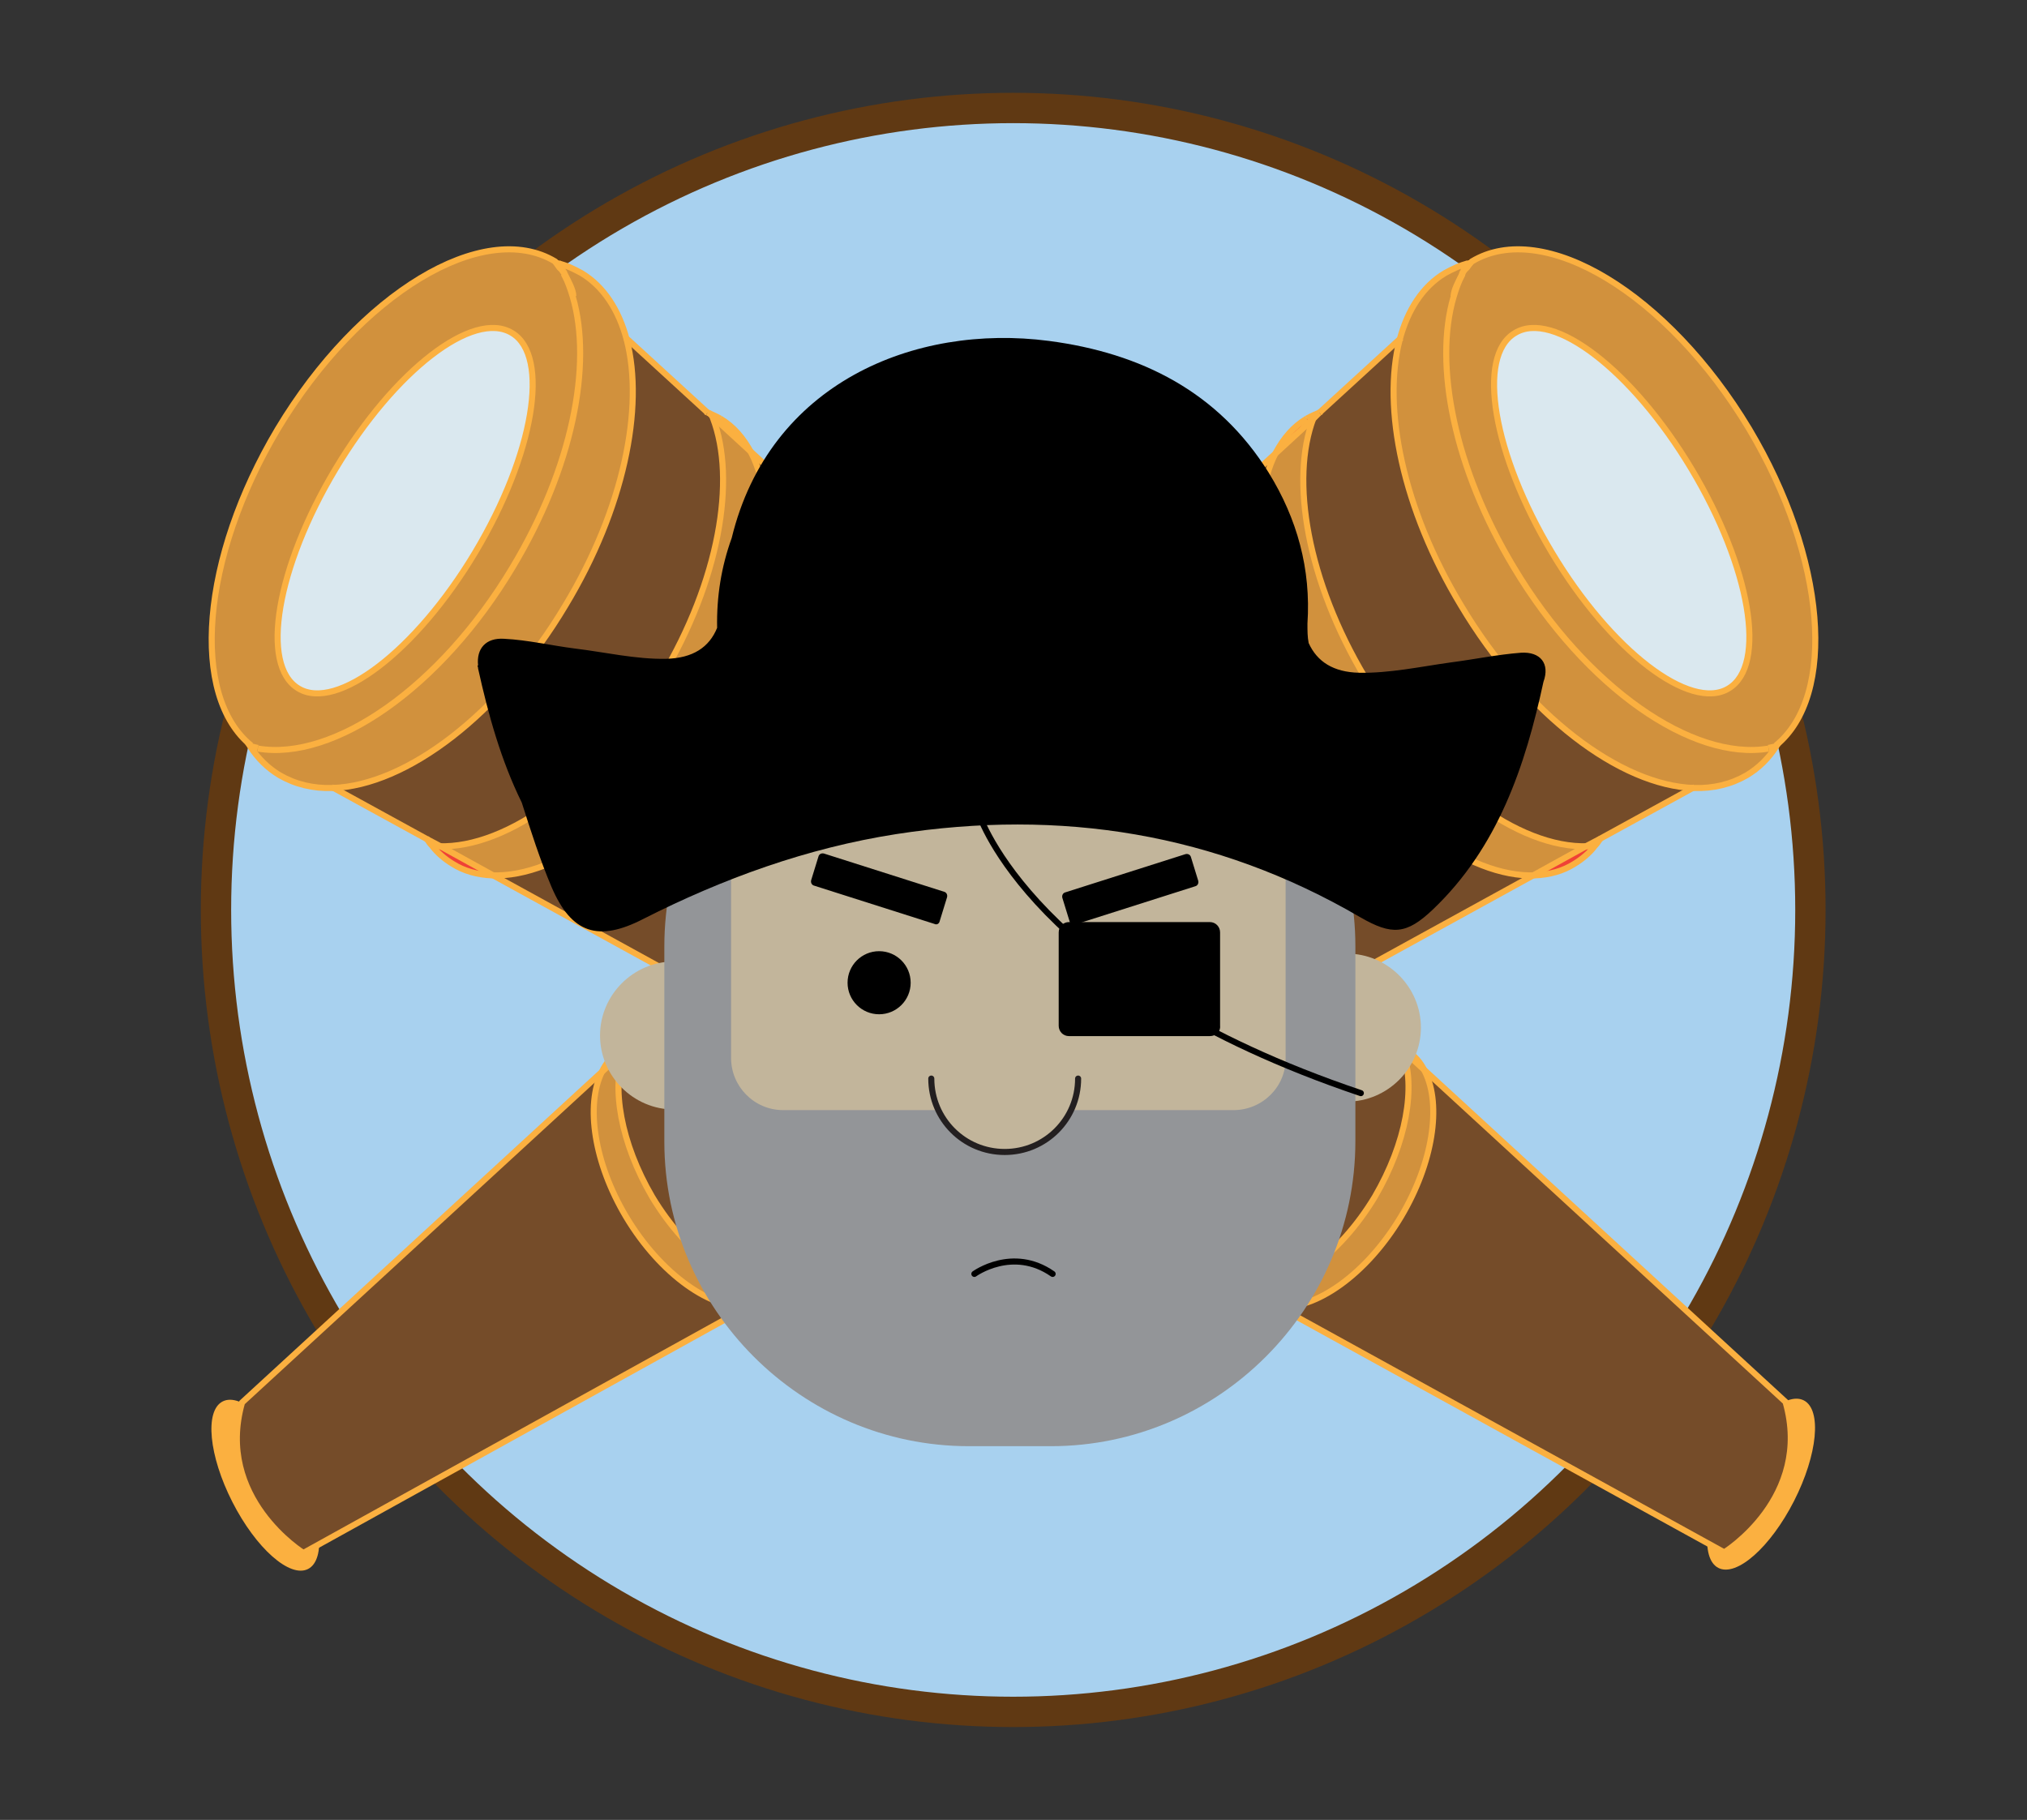 <?xml version="1.0" encoding="utf-8"?>
<!-- Generator: Adobe Illustrator 22.0.1, SVG Export Plug-In . SVG Version: 6.00 Build 0)  -->
<svg version="1.1" xmlns="http://www.w3.org/2000/svg" xmlns:xlink="http://www.w3.org/1999/xlink" x="0px" y="0px"
	 viewBox="0 0 334.1 300" style="enable-background:new 0 0 334.1 300;" xml:space="preserve">
<rect x="0" y="0" width="334.1" height="300" fill="#333333" stroke="none"/>
<style type="text/css">
	.st0{display:none;}
	.st1{fill:#FFFFFF;stroke:#231F20;stroke-width:3;stroke-miterlimit:10;}
	.st2{fill:#FFFFFF;}
	.st3{display:none;fill:none;stroke:#EC008C;stroke-width:4;stroke-miterlimit:10;}
	.st4{display:inline;fill:none;stroke:#EC008C;stroke-width:4;stroke-miterlimit:10;}
	.st5{fill:#A8D1EF;stroke:#603913;stroke-width:5;stroke-miterlimit:10;}
	.st6{fill:#F1F2F2;stroke:#FBB040;stroke-miterlimit:10;}
	.st7{fill:#FBB040;}
	.st8{fill:#754C29;}
	.st9{fill:#D1913D;}
	.st10{fill:#EF4136;}
	.st11{fill:#DAE8EF;}
	.st12{fill:none;stroke:#FBB040;stroke-miterlimit:10;}
	.st13{fill:none;}
	.st14{fill:#C2B59B;}
	.st15{fill:#939598;}
	.st16{fill:#C2B59B;stroke:#231F20;stroke-linecap:round;stroke-linejoin:round;stroke-miterlimit:10;}
	.st17{fill:none;stroke:#000000;stroke-linecap:round;stroke-linejoin:round;stroke-miterlimit:10;}
	.st18{fill:#A8D1EF;}
</style>
<g id="Layer_1">
</g>
<g id="Layer_4">
</g>
<g id="Layer_6">
</g>
<g id="Layer_3">
</g>
<g id="Layer_5">
</g>
<g id="Layer_2">
	<g>
		<ellipse class="st5" cx="167" cy="150" rx="131.4" ry="132.2"/>
		<g>
			<g>
				<g>
					
						<ellipse transform="matrix(0.379 -0.925 0.925 0.379 -37.818 114.921)" class="st6" cx="66.7" cy="85.6" rx="37.3" ry="20.6"/>
					
						<ellipse transform="matrix(0.454 -0.891 0.891 0.454 -59.643 392.176)" class="st7" cx="290.3" cy="244.8" rx="15.5" ry="6.1"/>
					<g id="XMLID_1_">
						<g>
							<path class="st8" d="M294.2,231.3c4.4,15.8-10.1,24.8-10.1,24.8l-73.7-40.6c6.3,0.6,14.7-5.3,20.4-14.8
								c5.4-8.9,6.8-18.4,4-23.9L294.2,231.3z"/>
							<path class="st9" d="M234.9,176.7c2.7,5.5,1.3,15-4,23.9c-5.7,9.5-14.1,15.4-20.4,14.8l-5-2.7l0,0c6.6,0.4,15.2-5.7,21-15.4
								c5.3-8.8,6.9-18.1,4.6-24L234.9,176.7z"/>
							<path class="st8" d="M204.7,212.3l-61.3-33.7c9,1.9,21.6-6.2,29.8-20c7.8-12.9,9.3-26.8,4.6-34.4l53.3,49
								c2.2,5.9,0.6,15.1-4.6,24c-5.9,9.8-14.5,15.8-21,15.4l0,0L204.7,212.3z"/>
							<path class="st10" d="M205.5,212.7l5,2.7c-1.2-0.1-2.4-0.4-3.5-1.1c-0.9-0.5-1.6-1.2-2.2-2.1L205.5,212.7z"/>
							<path class="st9" d="M177.8,124.3c4.8,7.5,3.2,21.4-4.6,34.4c-8.2,13.8-20.8,21.8-29.8,20l-5-2.8c8.9-0.1,20.4-8.7,28.5-22.1
								c7.2-12,9.7-24.5,7.2-32.7l0,0L177.8,124.3z"/>
							<path class="st8" d="M137.5,175.3l-56.4-31c10.9,0.4,25.3-10,35.3-26.7c9.8-16.3,12.3-33.4,7.4-43l49.5,45.4l1,0.9l0,0
								c2.4,8.2,0,20.8-7.2,32.7c-8.1,13.4-19.6,22-28.5,22.1L137.5,175.3z"/>
							<path class="st10" d="M138.5,175.9l5,2.8c-1.3-0.3-2.5-0.7-3.6-1.4c-0.7-0.4-1.3-0.9-1.8-1.4
								C138.2,175.9,138.3,175.9,138.5,175.9z"/>
							<path class="st9" d="M123.7,74.6c5,9.6,2.4,26.7-7.4,43c-10,16.7-24.4,27.1-35.3,26.7l-8.7-4.8c11.3,0.4,26.3-10.5,36.7-27.8
								c9.5-15.8,12.5-32.5,8.5-42.8L123.7,74.6z"/>
							<path class="st8" d="M70.4,138.4L55,129.9c12.1-0.4,27.6-12,38.4-30.1c9.5-15.9,13-32.6,10.1-43.8l13.1,12c0,0,0,0,0,0
								l0.9,0.9c3.9,10.2,1,26.9-8.5,42.8c-10.4,17.3-25.3,28.2-36.7,27.8L70.4,138.4z"/>
							<path class="st10" d="M117.5,68.9l-0.9-0.9c0.7,0.3,1.4,0.6,2.1,1c2.2,1.3,3.8,3.2,5.1,5.6L117.5,68.9z"/>
							<path class="st10" d="M72.3,139.4l8.7,4.8c-2.4-0.1-4.6-0.7-6.5-1.9c-1.3-0.8-2.5-1.8-3.4-3
								C71.5,139.4,71.9,139.4,72.3,139.4z"/>
							<path class="st9" d="M55,129.9c-3.2,0.1-6.1-0.6-8.7-2.1c-2-1.2-3.6-2.8-4.9-4.8l1.3,0.3c12.5,2.2,30.1-9.9,42-29.9
								c9.8-16.3,13.2-33.4,9.9-44.6l0,0c0-1-0.9-2.6-1.4-3.6c0,0,0-0.1,0-0.1c0-0.1-0.1-0.2-0.1-0.3l-0.1-0.1
								c-0.2-0.5-0.5-0.9-0.8-1.3c1.4,0.3,2.6,0.9,3.9,1.6c3.7,2.2,6.2,6.1,7.5,11c2.9,11.2-0.5,27.9-10.1,43.8
								C82.6,117.9,67.1,129.5,55,129.9z"/>
							<path class="st9" d="M41.4,122.9c-10.1-8.2-8.3-30.9,4.5-52.2C59.2,48.4,79.7,36,91.5,43.1c0,0,0.6,0.6,0.9,1l0.1,0.1
								l0.3,0.3l0.2,0.3c0.1,0.1,0.1,0.2,0.2,0.4c0,0,0,0,0,0.1c0.6,1.1,1,2.3,1.4,3.6l0,0c3.3,11.2-0.1,28.3-9.9,44.6
								c-11.9,19.9-29.5,32-42,29.9L41.4,122.9L41.4,122.9L41.4,122.9z M78.3,91.1c9.7-16.2,12.4-32.4,6.1-36.2
								C78,51,65,61.1,55.3,77.2c-9.7,16.2-12.4,32.4-6.1,36.2C55.5,117.3,68.6,107.2,78.3,91.1z"/>
							<path class="st11" d="M84.4,54.9c6.3,3.8,3.6,20-6.1,36.2c-9.7,16.2-22.8,26.2-29.1,22.4c-6.4-3.8-3.6-20,6.1-36.2
								C65,61.1,78,51,84.4,54.9z"/>
							<path class="st10" d="M94.5,48.8c-0.4-1.3-0.9-2.5-1.4-3.6C93.6,46.2,94.5,47.8,94.5,48.8z"/>
						</g>
						<g>
							<path class="st12" d="M93.1,45.2c0.5,1,1.4,2.6,1.4,3.6"/>
							<path class="st12" d="M92.9,44.8c0.1,0.1,0.1,0.2,0.2,0.4"/>
							<path class="st12" d="M92.5,44.2c0.1,0.1,0.2,0.2,0.3,0.3"/>
							<path class="st12" d="M41.4,122.9L41.4,122.9c-10.1-8.2-8.3-30.9,4.4-52.2C59.2,48.4,79.7,36,91.5,43.1c0,0,0.6,0.6,0.9,1"/>
							<path class="st12" d="M117.3,68.4c0.1,0.2,0.1,0.3,0.2,0.5c3.9,10.2,1,26.9-8.5,42.8c-10.4,17.3-25.3,28.2-36.7,27.8
								c-0.4,0-0.8,0-1.2-0.1"/>
							<path class="st12" d="M116.6,68c0.7,0.3,1.4,0.6,2.1,1"/>
							<path class="st12" d="M116.1,67.8c0.2,0,0.3,0.1,0.5,0.2"/>
							<path class="st12" d="M118.7,69c2.2,1.3,3.8,3.2,5.1,5.6c5,9.6,2.4,26.7-7.4,43c-10,16.7-24.4,27.1-35.3,26.7
								c-2.4-0.1-4.6-0.7-6.5-1.9c-1.3-0.8-2.5-1.8-3.4-3c-0.3-0.3-0.5-0.6-0.7-0.9c-0.1-0.1-0.1-0.2-0.2-0.3"/>
							<path class="st12" d="M231.1,173c0,0.1,0.1,0.2,0.1,0.3c2.2,5.9,0.6,15.1-4.6,24c-5.9,9.8-14.5,15.8-21,15.4"/>
							<path class="st12" d="M230.6,172.6c0.4,0.2,0.8,0.3,1.2,0.6c1.4,0.8,2.4,2,3.1,3.5c2.7,5.5,1.3,15-4,23.9
								c-5.7,9.5-14.1,15.4-20.4,14.8c-1.2-0.1-2.4-0.4-3.5-1.1c-0.9-0.5-1.6-1.2-2.2-2.1c0,0-0.1-0.1-0.1-0.1"/>
							<line class="st12" x1="41.4" y1="123" x2="41.4" y2="123"/>
							<path class="st12" d="M92.9,44.9c0.1,0.1,0.1,0.2,0.1,0.3c0,0,0,0,0,0.1c0.6,1.1,1,2.3,1.4,3.6l0,0
								c3.3,11.2-0.1,28.3-9.9,44.6c-11.9,19.9-29.5,32-42,29.9"/>
							<path class="st12" d="M92,43.3c0,0,0.1,0.1,0.1,0.1c0.3,0.4,0.5,0.9,0.8,1.3"/>
							<path class="st12" d="M92.9,44.9l-0.1-0.1l-0.2-0.3l-0.3-0.3l-0.1-0.1l-0.5-0.7c0,0,0.1,0,0.2,0c1.4,0.3,2.6,0.9,3.9,1.6
								c3.7,2.2,6.2,6.1,7.5,11c2.9,11.2-0.5,27.9-10.1,43.8c-10.8,18.1-26.3,29.7-38.4,30.1c-3.2,0.1-6.1-0.6-8.7-2.1
								c-2-1.2-3.6-2.8-4.9-4.8l1.3,0.3"/>
							<path class="st12" d="M174.2,121c2.4,8.2,0,20.8-7.2,32.7c-8.1,13.4-19.6,22-28.5,22.1c-0.1,0-0.3,0-0.4,0
								c-0.1,0-0.2,0-0.2,0"/>
							<path class="st12" d="M173.2,120c0.2,0.1,0.5,0.3,0.7,0.4c1.6,1,2.9,2.3,3.9,3.9c4.8,7.5,3.2,21.4-4.6,34.4
								c-8.2,13.8-20.8,21.8-29.8,20c-1.3-0.3-2.5-0.7-3.6-1.4c-0.7-0.4-1.3-0.9-1.8-1.4c-0.2-0.2-0.4-0.3-0.5-0.5
								c0,0-0.1-0.1-0.1-0.1"/>
							<path class="st12" d="M78.3,91.1c-9.7,16.2-22.8,26.2-29.1,22.4c-6.4-3.8-3.6-20,6.1-36.2C65,61.1,78,51,84.4,54.9
								C90.7,58.7,88,74.9,78.3,91.1z"/>
							<polyline class="st12" points="116.6,68 103.5,56 103.1,55.7 							"/>
							<path class="st12" d="M54.7,129.8l0.3,0.1l15.5,8.5l1.9,1l8.7,4.8l56.4,31l1,0.5l5,2.8l61.3,33.7l0.7,0.4l5,2.7l73.7,40.6
								c0,0,14.6-9,10.1-24.8l-59.3-54.5l-3.7-3.4l-53.3-49l-3.6-3.3l-1-0.9l-49.5-45.4l-6.2-5.7l-0.9-0.9c0,0,0,0,0,0"/>
						</g>
					</g>
				</g>
			</g>
			<g>
				<g>
					
						<ellipse transform="matrix(0.925 -0.379 0.379 0.925 -12.514 107.62)" class="st6" cx="267.4" cy="85.6" rx="20.6" ry="37.3"/>
					
						<ellipse transform="matrix(0.891 -0.454 0.454 0.891 -106.427 46.601)" class="st7" cx="43.8" cy="244.8" rx="6.1" ry="15.5"/>
					<g id="XMLID_2_">
						<g>
							<path class="st8" d="M39.8,231.3C35.4,247,50,256,50,256l73.7-40.6c-6.3,0.6-14.7-5.3-20.4-14.8c-5.4-8.9-6.8-18.4-4-23.9
								L39.8,231.3z"/>
							<path class="st9" d="M99.2,176.7c-2.7,5.5-1.3,15,4,23.9c5.7,9.5,14.1,15.4,20.4,14.8l5-2.7l0,0c-6.6,0.4-15.2-5.7-21-15.4
								c-5.3-8.8-6.9-18.1-4.6-24L99.2,176.7z"/>
							<path class="st8" d="M129.3,212.3l61.3-33.7c-9,1.9-21.6-6.2-29.8-20c-7.8-12.9-9.3-26.8-4.6-34.4l-53.3,49
								c-2.2,5.9-0.6,15.1,4.6,24c5.9,9.8,14.5,15.8,21,15.4l0,0L129.3,212.3z"/>
							<path class="st10" d="M128.6,212.7l-5,2.7c1.2-0.1,2.4-0.4,3.5-1.1c0.9-0.5,1.6-1.2,2.2-2.1L128.6,212.7z"/>
							<path class="st9" d="M156.2,124.3c-4.8,7.5-3.2,21.4,4.6,34.4c8.2,13.8,20.8,21.8,29.8,20l5-2.8c-8.9-0.1-20.4-8.7-28.5-22.1
								c-7.2-12-9.7-24.5-7.2-32.7l0,0L156.2,124.3z"/>
							<path class="st8" d="M196.6,175.3l56.4-31c-10.9,0.4-25.3-10-35.3-26.7c-9.8-16.3-12.3-33.4-7.4-43L160.9,120l-1,0.9l0,0
								c-2.4,8.2,0,20.8,7.2,32.7c8.1,13.4,19.6,22,28.5,22.1L196.6,175.3z"/>
							<path class="st10" d="M195.6,175.9l-5,2.8c1.3-0.3,2.5-0.7,3.6-1.4c0.7-0.4,1.3-0.9,1.8-1.4
								C195.9,175.9,195.7,175.9,195.6,175.9z"/>
							<path class="st9" d="M210.3,74.6c-5,9.6-2.4,26.7,7.4,43c10,16.7,24.4,27.1,35.3,26.7l8.7-4.8c-11.3,0.4-26.3-10.5-36.7-27.8
								c-9.5-15.8-12.5-32.5-8.5-42.8L210.3,74.6z"/>
							<path class="st8" d="M263.6,138.4l15.5-8.5c-12.1-0.4-27.6-12-38.4-30.1c-9.5-15.9-13-32.6-10.1-43.8l-13.1,12c0,0,0,0,0,0
								l-0.9,0.9c-3.9,10.2-1,26.9,8.5,42.8c10.4,17.3,25.3,28.2,36.7,27.8L263.6,138.4z"/>
							<path class="st10" d="M216.5,68.9l0.9-0.9c-0.7,0.3-1.4,0.6-2.1,1c-2.2,1.3-3.8,3.2-5.1,5.6L216.5,68.9z"/>
							<path class="st10" d="M261.7,139.4l-8.7,4.8c2.4-0.1,4.6-0.7,6.5-1.9c1.3-0.8,2.5-1.8,3.4-3
								C262.5,139.4,262.1,139.4,261.7,139.4z"/>
							<path class="st9" d="M279.1,129.9c3.2,0.1,6.1-0.6,8.7-2.1c2-1.2,3.6-2.8,4.9-4.8l-1.3,0.3c-12.5,2.2-30.1-9.9-42-29.9
								c-9.8-16.3-13.2-33.4-9.9-44.6l0,0c0-1,0.9-2.6,1.4-3.6c0,0,0-0.1,0-0.1c0-0.1,0.1-0.2,0.1-0.3l0.1-0.1
								c0.2-0.5,0.5-0.9,0.8-1.3c-1.4,0.3-2.6,0.9-3.9,1.6c-3.7,2.2-6.2,6.1-7.5,11c-2.9,11.2,0.5,27.9,10.1,43.8
								C251.5,117.9,267,129.5,279.1,129.9z"/>
							<path class="st9" d="M292.7,122.9c10.1-8.2,8.3-30.9-4.5-52.2c-13.4-22.3-33.9-34.7-45.7-27.6c0,0-0.6,0.6-0.9,1l-0.1,0.1
								l-0.3,0.3l-0.2,0.3c-0.1,0.1-0.1,0.2-0.2,0.4c0,0,0,0,0,0.1c-0.6,1.1-1,2.3-1.4,3.6l0,0c-3.3,11.2,0.1,28.3,9.9,44.6
								c11.9,19.9,29.5,32,42,29.9L292.7,122.9L292.7,122.9L292.7,122.9z M255.8,91.1c-9.7-16.2-12.4-32.4-6.1-36.2
								c6.4-3.8,19.4,6.2,29.1,22.4c9.7,16.2,12.4,32.4,6.1,36.2C278.5,117.3,265.5,107.2,255.8,91.1z"/>
							<path class="st11" d="M249.7,54.9c-6.3,3.8-3.6,20,6.1,36.2c9.7,16.2,22.8,26.2,29.1,22.4c6.4-3.8,3.6-20-6.1-36.2
								C269.1,61.1,256,51,249.7,54.9z"/>
							<path class="st10" d="M239.5,48.8c0.4-1.3,0.9-2.5,1.4-3.6C240.4,46.2,239.6,47.8,239.5,48.8z"/>
						</g>
						<g>
							<path class="st12" d="M241,45.2c-0.5,1-1.4,2.6-1.4,3.6"/>
							<path class="st12" d="M241.2,44.8c-0.1,0.1-0.1,0.2-0.2,0.4"/>
							<path class="st12" d="M241.6,44.2c-0.1,0.1-0.2,0.2-0.3,0.3"/>
							<path class="st12" d="M292.7,122.9L292.7,122.9c10.1-8.2,8.3-30.9-4.4-52.2c-13.4-22.3-33.9-34.7-45.7-27.6
								c0,0-0.6,0.6-0.9,1"/>
							<path class="st12" d="M216.7,68.4c-0.1,0.2-0.1,0.3-0.2,0.5c-3.9,10.2-1,26.9,8.5,42.8c10.4,17.3,25.3,28.2,36.7,27.8
								c0.4,0,0.8,0,1.2-0.1"/>
							<path class="st12" d="M217.5,68c-0.7,0.3-1.4,0.6-2.1,1"/>
							<path class="st12" d="M218,67.8c-0.2,0-0.3,0.1-0.5,0.2"/>
							<path class="st12" d="M215.4,69c-2.2,1.3-3.8,3.2-5.1,5.6c-5,9.6-2.4,26.7,7.4,43c10,16.7,24.4,27.1,35.3,26.7
								c2.4-0.1,4.6-0.7,6.5-1.9c1.3-0.8,2.5-1.8,3.4-3c0.3-0.3,0.5-0.6,0.7-0.9c0.1-0.1,0.1-0.2,0.2-0.3"/>
							<path class="st12" d="M103,173c0,0.1-0.1,0.2-0.1,0.3c-2.2,5.9-0.6,15.1,4.6,24c5.9,9.8,14.5,15.8,21,15.4"/>
							<path class="st12" d="M103.5,172.6c-0.4,0.2-0.8,0.3-1.2,0.6c-1.4,0.8-2.4,2-3.1,3.5c-2.7,5.5-1.3,15,4,23.9
								c5.7,9.5,14.1,15.4,20.4,14.8c1.2-0.1,2.4-0.4,3.5-1.1c0.9-0.5,1.6-1.2,2.2-2.1c0,0,0.1-0.1,0.1-0.1"/>
							<line class="st12" x1="292.7" y1="123" x2="292.7" y2="123"/>
							<path class="st12" d="M241.1,44.9c-0.1,0.1-0.1,0.2-0.1,0.3c0,0,0,0,0,0.1c-0.6,1.1-1,2.3-1.4,3.6l0,0
								c-3.3,11.2,0.1,28.3,9.9,44.6c11.9,19.9,29.5,32,42,29.9"/>
							<path class="st12" d="M242,43.3c0,0-0.1,0.1-0.1,0.1c-0.3,0.4-0.5,0.9-0.8,1.3"/>
							<path class="st12" d="M241.1,44.9l0.1-0.1l0.2-0.3l0.3-0.3l0.1-0.1l0.5-0.7c0,0-0.1,0-0.2,0c-1.4,0.3-2.6,0.9-3.9,1.6
								c-3.7,2.2-6.2,6.1-7.5,11c-2.9,11.2,0.5,27.9,10.1,43.8c10.8,18.1,26.3,29.7,38.4,30.1c3.2,0.1,6.1-0.6,8.7-2.1
								c2-1.2,3.6-2.8,4.9-4.8l-1.3,0.3"/>
							<path class="st12" d="M159.9,121c-2.4,8.2,0,20.8,7.2,32.7c8.1,13.4,19.6,22,28.5,22.1c0.1,0,0.3,0,0.4,0c0.1,0,0.2,0,0.2,0"
								/>
							<path class="st12" d="M160.9,120c-0.2,0.1-0.5,0.3-0.7,0.4c-1.6,1-2.9,2.3-3.9,3.9c-4.8,7.5-3.2,21.4,4.6,34.4
								c8.2,13.8,20.8,21.8,29.8,20c1.3-0.3,2.5-0.7,3.6-1.4c0.7-0.4,1.3-0.9,1.8-1.4c0.2-0.2,0.4-0.3,0.5-0.5c0,0,0.1-0.1,0.1-0.1"
								/>
							<path class="st12" d="M255.8,91.1c9.7,16.2,22.8,26.2,29.1,22.4c6.4-3.8,3.6-20-6.1-36.2C269.1,61.1,256,51,249.7,54.9
								C243.3,58.7,246.1,74.9,255.8,91.1z"/>
							<polyline class="st12" points="217.5,68 230.6,56 231,55.7 							"/>
							<path class="st12" d="M279.3,129.8l-0.3,0.1l-15.5,8.5l-1.9,1l-8.7,4.8l-56.4,31l-1,0.5l-5,2.8l-61.3,33.7l-0.7,0.4l-5,2.7
								L50,256c0,0-14.6-9-10.1-24.8l59.3-54.5l3.7-3.4l53.3-49l3.6-3.3l1-0.9l49.5-45.4l6.2-5.7l0.9-0.9c0,0,0,0,0,0"/>
						</g>
					</g>
				</g>
			</g>
		</g>
		<path class="st13" d="M91.1,247.6c0,0,59.7,20.5,152.3-2.4"/>
		<path class="st13" d="M243.4,245.2l3.7,8.7c0,0-106.8,29.7-158.5,0s0,0,0,0l2.5-6.3"/>
	</g>
	<g>
		<g>
			<path class="st14" d="M222,157.2c6.7,0,12.2,5.5,12.2,12.2s-5.5,12.2-12.2,12.2"/>
			<path class="st14" d="M111.1,182.9c-6.7,0-12.2-5.5-12.2-12.2c0-6.7,5.5-12.2,12.2-12.2"/>
			<g>
				<path class="st15" d="M173.2,238.4h-13.5c-27.6,0-50.2-22.6-50.2-50.2V156c0-27.6,22.6-50.2,50.2-50.2h13.5
					c27.6,0,50.2,22.6,50.2,50.2v32.1C223.4,215.8,200.8,238.4,173.2,238.4z"/>
				<path class="st14" d="M203.3,183h-74.2c-4.8,0-8.6-3.9-8.6-8.6v-48.1c0-4.8,3.9-8.6,8.6-8.6h74.2c4.8,0,8.6,3.9,8.6,8.6v48.1
					C212,179.1,208.1,183,203.3,183z"/>
				<path class="st16" d="M177.7,177.8c0,6.7-5.4,12.1-12.1,12.1s-12.1-5.4-12.1-12.1"/>
				<circle cx="144.9" cy="162" r="5.2"/>
				<path d="M154,152.3l-19.8-6.3c-0.4-0.1-0.6-0.5-0.5-0.9l1.2-3.9c0.1-0.4,0.5-0.6,0.9-0.5l19.8,6.3c0.4,0.1,0.6,0.5,0.5,0.9
					l-1.2,3.9C154.8,152.3,154.4,152.5,154,152.3z"/>
				<path d="M195.4,140.8l-19.8,6.3c-0.4,0.1-0.6,0.5-0.5,0.9l1.2,3.9c0.1,0.4,0.5,0.6,0.9,0.5l19.8-6.3c0.4-0.1,0.6-0.5,0.5-0.9
					l-1.2-3.9C196.2,140.9,195.8,140.7,195.4,140.8z"/>
				<path d="M199.4,170.8h-23.2c-1,0-1.7-0.8-1.7-1.7v-15.4c0-1,0.8-1.7,1.7-1.7h23.2c1,0,1.7,0.8,1.7,1.7v15.4
					C201.2,170.1,200.4,170.8,199.4,170.8z"/>
				<path class="st17" d="M161.4,134.3c0,0,8.9,27.7,62.9,45.9"/>
				<path d="M250.7,107.6c-3.9,0.3-7.7,1.1-11.6,1.6c-5,0.7-10.1,1.8-15.1,1.7c-4.2-0.1-6.9-1.8-8.3-4.9c-0.2-1-0.2-2-0.2-3.2
					c0.6-9-1.7-17.3-6.4-24.9c-8.3-13.3-21-19.7-36.2-21.7c-22.2-2.9-46.1,7-52.3,32.5c-1.7,4.7-2.5,9.6-2.4,14.8
					c-1.3,3.2-4,5-8.4,5.1c-5,0.1-10.1-1.1-15.1-1.7c-3.9-0.5-7.7-1.4-11.6-1.6c-3-0.2-4.6,1.6-4.3,4.4c0,0,0,0-0.1,0
					c0,0.1,0.1,0.3,0.1,0.4c0,0,0,0.1,0,0.1c1.7,7.7,3.8,15.2,7.2,22.1c1.5,4.7,3,9.4,4.9,13.9c3.3,7.7,7.7,9.1,15.1,5.3
					c13.2-6.7,27-11.7,41.7-14c27.1-4.2,52.7-0.2,76.5,13.7c5.2,3,7.6,2.9,12-1.3c10.7-10.2,15.2-23.6,18.2-37.5
					C255.5,109.4,253.9,107.4,250.7,107.6z"/>
			</g>
		</g>
		<path class="st17" d="M160.6,210c0,0,6.3-4.6,12.9,0"/>
	</g>
</g>
</svg>

